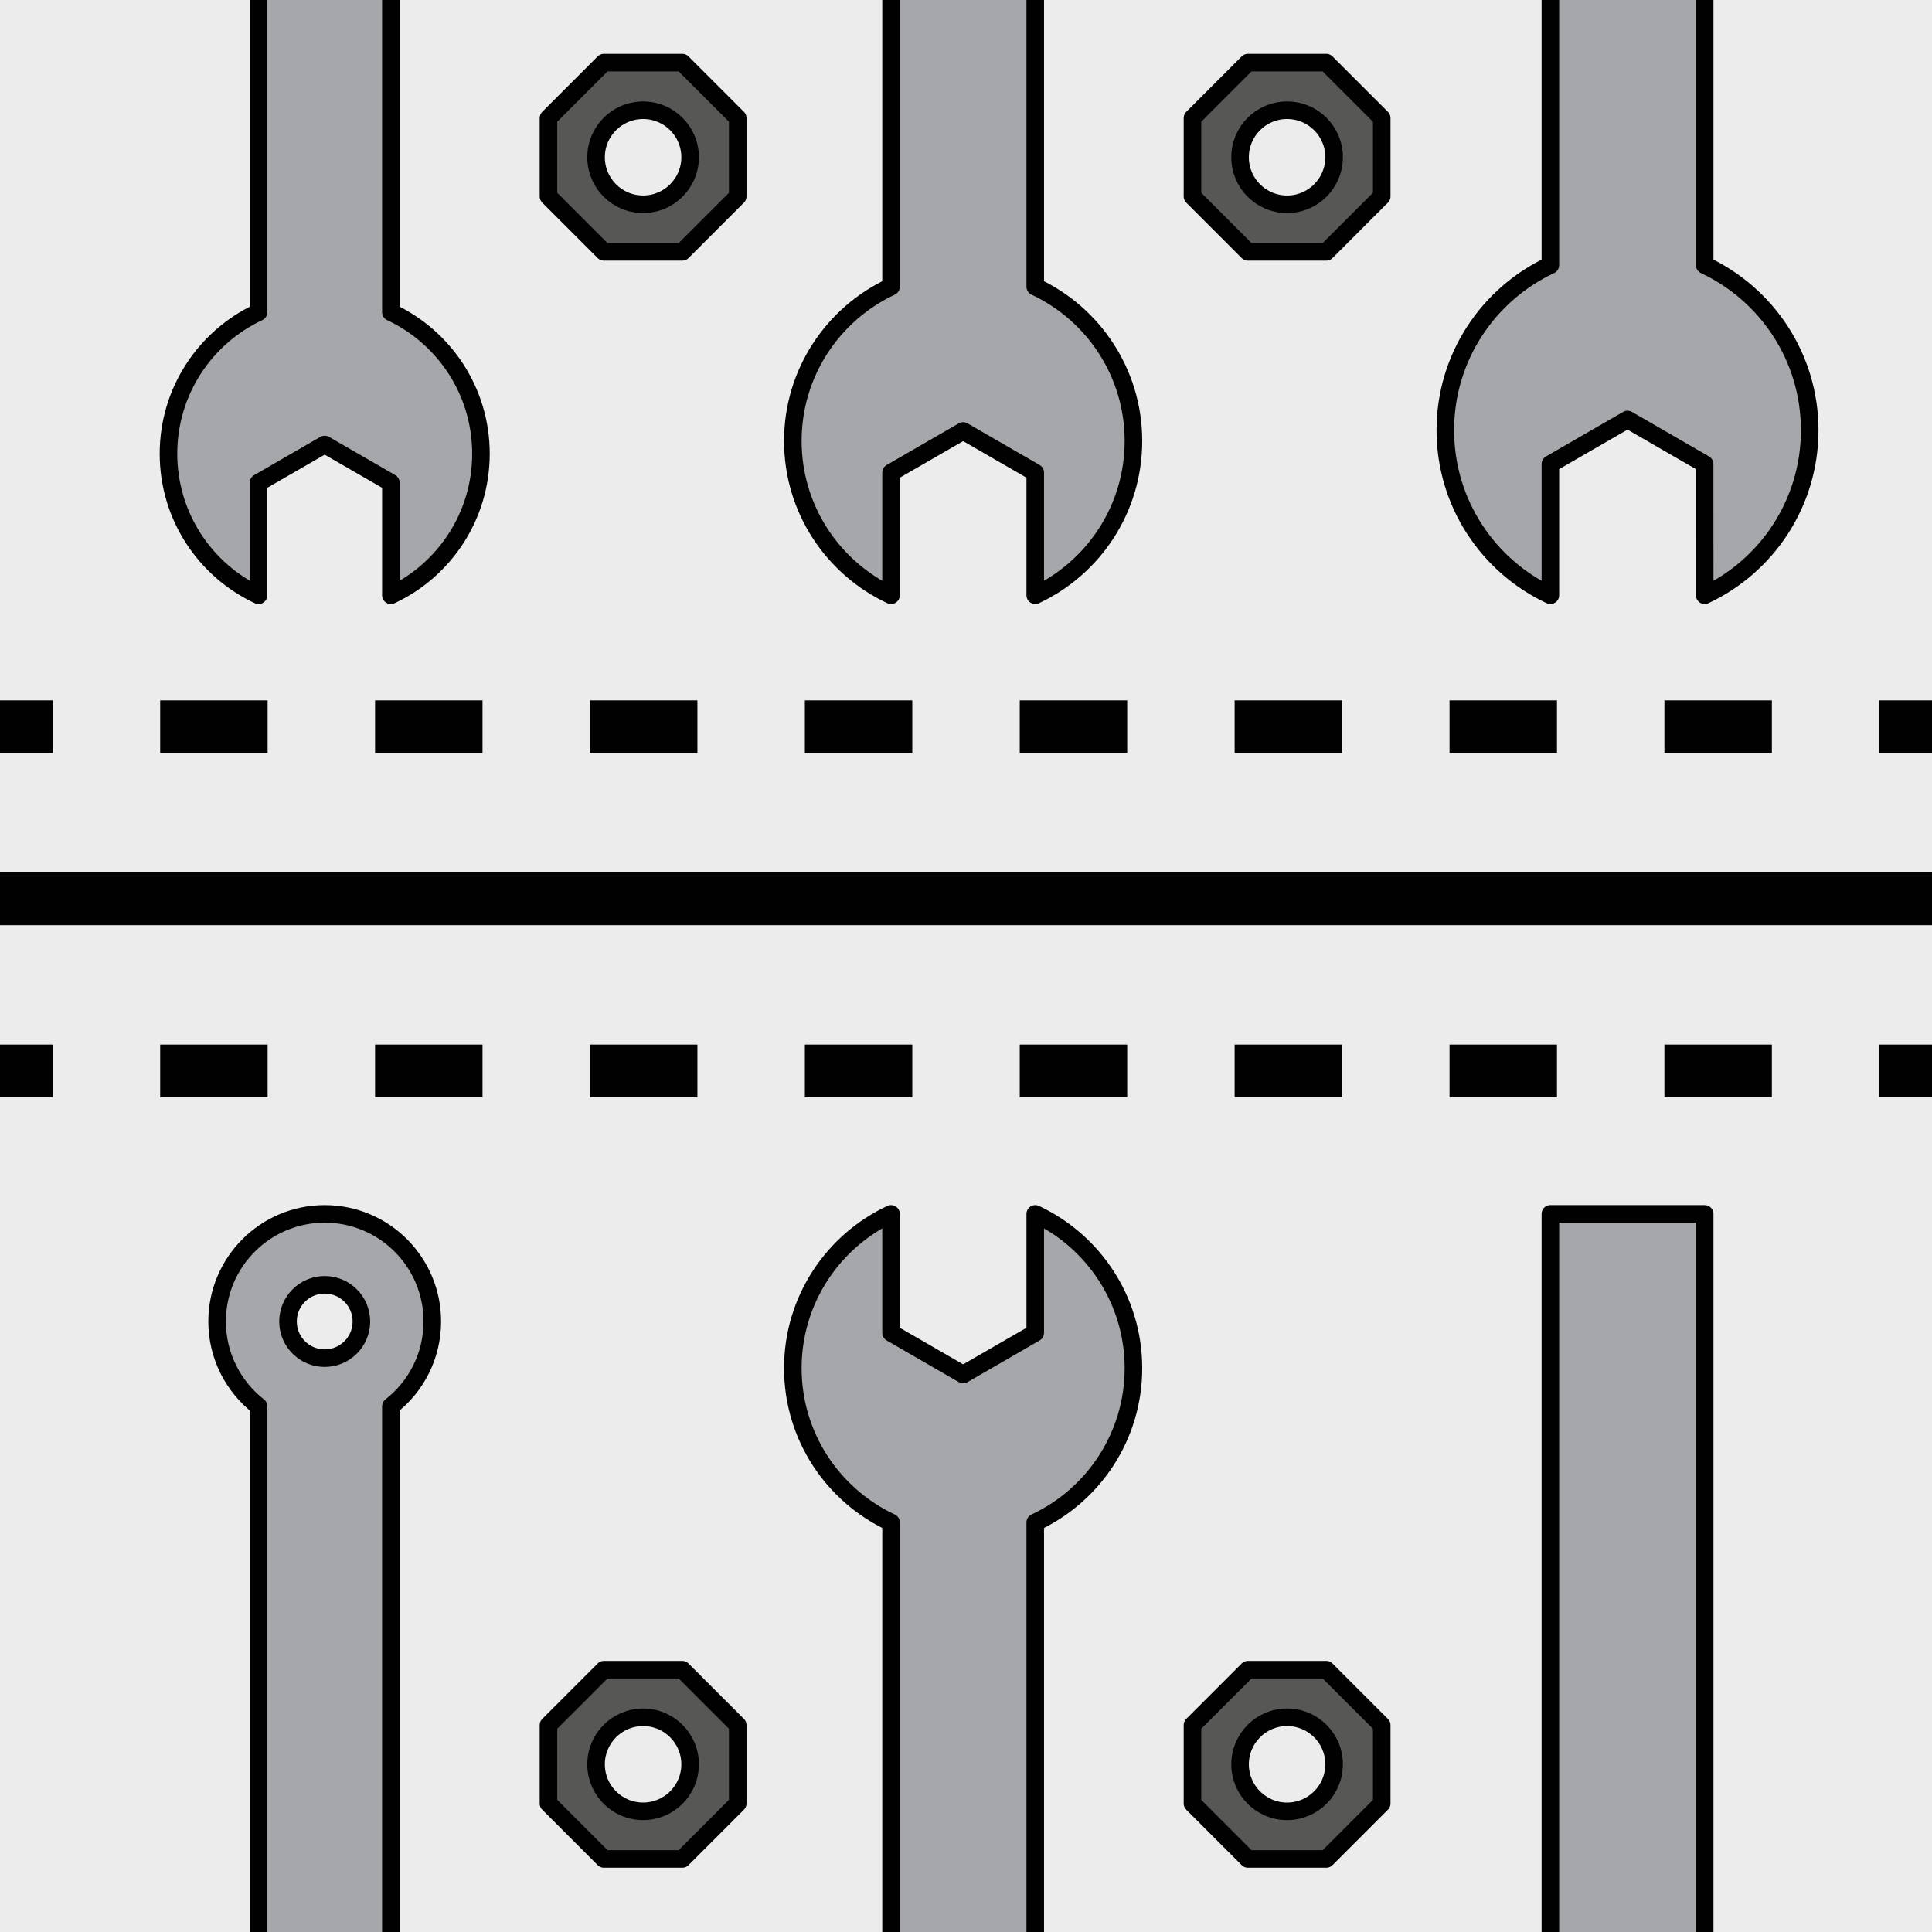 <?xml version="1.0" encoding="utf-8"?>
<!-- Generator: Adobe Illustrator 16.0.0, SVG Export Plug-In . SVG Version: 6.00 Build 0)  -->
<!DOCTYPE svg PUBLIC "-//W3C//DTD SVG 1.1//EN" "http://www.w3.org/Graphics/SVG/1.1/DTD/svg11.dtd">
<svg version="1.1" xmlns="http://www.w3.org/2000/svg" xmlns:xlink="http://www.w3.org/1999/xlink" x="0px" y="0px" width="220px"
	 height="220px" viewBox="0 0 220 220" enable-background="new 0 0 220 220" xml:space="preserve">
<rect x="0" y="0" width="220" height="220" fill="#333333" stroke="none"/>
<g id="bg" display="none">
	<rect x="-1045.836" y="-1881.787" display="inline" fill="#FFFFFF" width="3240.076" height="8444.104"/>
</g>
<g id="Layer_3" display="none">
</g>
<g id="Layer_1">
	<g>
		<defs>
			<rect id="SVGID_261_" x="-600" y="-900" width="220" height="220"/>
		</defs>
		<clipPath id="SVGID_2_">
			<use xlink:href="#SVGID_261_"  overflow="visible"/>
		</clipPath>
	</g>
	<g>
		<defs>
			<rect id="SVGID_269_" x="-300" y="-900" width="220" height="220"/>
		</defs>
		<clipPath id="SVGID_4_">
			<use xlink:href="#SVGID_269_"  overflow="visible"/>
		</clipPath>
	</g>
	<g>
		<defs>
			<rect id="SVGID_313_" y="0" width="220.001" height="220"/>
		</defs>
		<clipPath id="SVGID_6_">
			<use xlink:href="#SVGID_313_"  overflow="visible"/>
		</clipPath>
		<g clip-path="url(#SVGID_6_)">
			<g>
				<rect y="0" fill="#ECECEC" width="220.001" height="220"/>
			</g>
		</g>
		
			<path clip-path="url(#SVGID_6_)" fill="#A5A7AA" stroke="#000100" stroke-width="2" stroke-linecap="round" stroke-linejoin="round" stroke-miterlimit="10" d="
			M101.465,173.363v53.256c-6.604,3.092-11.184,9.794-11.184,17.567c0,7.773,4.58,14.477,11.184,17.567v-4.486v-3.482v-5.995
			l8.209-4.741l8.21,4.741v5.995l0,0v7.969c6.604-3.09,11.182-9.794,11.182-17.567c0-7.773-4.578-14.476-11.182-17.567v-53.256
			c6.604-3.091,11.182-9.792,11.182-17.568c0-7.772-4.578-14.476-11.182-17.568v4.065v3.482v5.999l-8.21,4.741l-8.209-4.741v-5.999
			l0,0v-7.547c-6.604,3.092-11.184,9.795-11.184,17.568C90.281,163.571,94.861,170.272,101.465,173.363z"/>
		
			<path clip-path="url(#SVGID_6_)" fill="#A5A7AA" stroke="#000100" stroke-width="2" stroke-linecap="round" stroke-linejoin="round" stroke-miterlimit="10" d="
			M194.115,228.191v-89.964h-17.571v89.964c-7.063,3.311-11.962,10.479-11.962,18.798c0,8.318,4.898,15.487,11.962,18.793v-14.939
			l8.783-5.074l8.784,5.074l0.004,14.939c7.063-3.306,11.958-10.475,11.958-18.793C206.073,238.67,201.178,231.502,194.115,228.191z
			"/>
		
			<path clip-path="url(#SVGID_6_)" fill="#A5A7AA" stroke="#000100" stroke-width="2" stroke-linecap="round" stroke-linejoin="round" stroke-miterlimit="10" d="
			M19.185,245.637c0,7.133,4.199,13.281,10.254,16.115v-4.112v-3.201v-5.5l7.533-4.35l7.538,4.35v5.5l0,0v7.313
			c6.059-2.834,10.256-8.982,10.256-16.115c0-7.137-4.197-13.282-10.256-16.118v-69.381c2.87-2.243,4.717-5.732,4.717-9.657
			c0-6.771-5.483-12.253-12.255-12.253c-6.761,0-12.25,5.483-12.25,12.253c0,3.925,1.85,7.414,4.717,9.659v69.379
			C23.383,232.354,19.185,238.5,19.185,245.637z M36.972,146.303c2.311,0,4.18,1.87,4.18,4.178c0,2.306-1.869,4.176-4.18,4.176
			c-2.305,0-4.176-1.871-4.176-4.176C32.796,148.172,34.667,146.303,36.972,146.303z"/>
		
			<path clip-path="url(#SVGID_6_)" fill="#A5A7AA" stroke="#000100" stroke-width="2" stroke-linecap="round" stroke-linejoin="round" stroke-miterlimit="10" d="
			M101.465-20.608v53.256c-6.604,3.091-11.184,9.793-11.184,17.567s4.58,14.476,11.184,17.567v-4.486v-3.482v-5.996l8.209-4.741
			l8.21,4.741v5.996l0,0v7.968c6.604-3.091,11.182-9.793,11.182-17.567s-4.578-14.476-11.182-17.567v-53.256
			c6.604-3.091,11.182-9.792,11.182-17.568c0-7.772-4.578-14.476-11.182-17.568v4.065v3.482v5.998l-8.21,4.741l-8.209-4.741v-5.998
			l0,0v-7.548c-6.604,3.093-11.184,9.796-11.184,17.568C90.281-30.4,94.861-23.699,101.465-20.608z"/>
		
			<path clip-path="url(#SVGID_6_)" fill="#A5A7AA" stroke="#000100" stroke-width="2" stroke-linecap="round" stroke-linejoin="round" stroke-miterlimit="10" d="
			M194.115,30.191v-89.964h-17.571v89.964c-7.063,3.311-11.962,10.479-11.962,18.798c0,8.318,4.898,15.487,11.962,18.793V52.843
			l8.783-5.074l8.784,5.074l0.004,14.939c7.063-3.306,11.958-10.475,11.958-18.793C206.073,40.67,201.178,33.502,194.115,30.191z"/>
		
			<path clip-path="url(#SVGID_6_)" fill="#A5A7AA" stroke="#000100" stroke-width="2" stroke-linecap="round" stroke-linejoin="round" stroke-miterlimit="10" d="
			M19.185,51.667c0,7.133,4.199,13.282,10.254,16.115V63.67v-3.2v-5.5l7.533-4.351l7.538,4.351v5.5l0,0v7.313
			c6.059-2.833,10.256-8.982,10.256-16.115c0-7.136-4.197-13.282-10.256-16.118v-69.381c2.87-2.243,4.717-5.732,4.717-9.657
			c0-6.77-5.483-12.254-12.255-12.254c-6.761,0-12.25,5.484-12.25,12.254c0,3.925,1.85,7.414,4.717,9.659v69.379
			C23.383,38.385,19.185,44.531,19.185,51.667z M36.972-47.666c2.311,0,4.18,1.868,4.18,4.177c0,2.306-1.869,4.176-4.18,4.176
			c-2.305,0-4.176-1.87-4.176-4.176C32.796-45.798,34.667-47.666,36.972-47.666z"/>
		
			<path clip-path="url(#SVGID_6_)" fill="#575756" stroke="#000100" stroke-width="2" stroke-linecap="round" stroke-linejoin="round" stroke-miterlimit="10" d="
			M68.767,211.681h8.927l6.312-6.313v-8.926l-6.312-6.312h-8.927l-6.312,6.312v8.926L68.767,211.681z M73.23,195.551
			c2.957,0,5.354,2.398,5.354,5.355c0,2.957-2.397,5.354-5.354,5.354c-2.958,0-5.355-2.397-5.355-5.354
			C67.875,197.949,70.272,195.551,73.23,195.551z"/>
		
			<path clip-path="url(#SVGID_6_)" fill="#575756" stroke="#000100" stroke-width="2" stroke-linecap="round" stroke-linejoin="round" stroke-miterlimit="10" d="
			M142.1,211.681h8.927l6.312-6.313v-8.926l-6.312-6.312H142.1l-6.312,6.312v8.926L142.1,211.681z M146.563,195.55
			c2.957,0,5.354,2.397,5.354,5.356c0,2.957-2.397,5.355-5.354,5.355c-2.958,0-5.355-2.398-5.355-5.355
			C141.208,197.948,143.606,195.55,146.563,195.55z"/>
		
			<path clip-path="url(#SVGID_6_)" fill="#575756" stroke="#000100" stroke-width="2" stroke-linecap="round" stroke-linejoin="round" stroke-miterlimit="10" d="
			M68.767,28.681h8.927l6.312-6.313v-8.926l-6.312-6.312h-8.927l-6.312,6.312v8.926L68.767,28.681z M73.23,12.551
			c2.957,0,5.354,2.398,5.354,5.355c0,2.957-2.397,5.354-5.354,5.354c-2.958,0-5.355-2.397-5.355-5.354
			C67.875,14.949,70.272,12.551,73.23,12.551z"/>
		
			<path clip-path="url(#SVGID_6_)" fill="#575756" stroke="#000100" stroke-width="2" stroke-linecap="round" stroke-linejoin="round" stroke-miterlimit="10" d="
			M142.1,28.681h8.927l6.312-6.313v-8.926l-6.312-6.312H142.1l-6.312,6.312v8.926L142.1,28.681z M146.563,12.551
			c2.957,0,5.354,2.397,5.354,5.355c0,2.957-2.397,5.355-5.354,5.355c-2.958,0-5.355-2.398-5.355-5.355
			C141.208,14.948,143.606,12.551,146.563,12.551z"/>
		<g clip-path="url(#SVGID_6_)">
			<g>
				<line fill="none" stroke="#000100" stroke-width="6" stroke-miterlimit="10" x1="220" y1="121.947" x2="214" y2="121.947"/>
				
					<line fill="none" stroke="#000100" stroke-width="6" stroke-miterlimit="10" stroke-dasharray="12.235,12.235" x1="201.765" y1="121.947" x2="12.118" y2="121.947"/>
				<line fill="none" stroke="#000100" stroke-width="6" stroke-miterlimit="10" x1="6" y1="121.947" x2="0" y2="121.947"/>
			</g>
		</g>
		<g clip-path="url(#SVGID_6_)">
			<g>
				<line fill="none" stroke="#000100" stroke-width="6" stroke-miterlimit="10" x1="220" y1="82.755" x2="214" y2="82.755"/>
				
					<line fill="none" stroke="#000100" stroke-width="6" stroke-miterlimit="10" stroke-dasharray="12.235,12.235" x1="201.765" y1="82.755" x2="12.118" y2="82.755"/>
				<line fill="none" stroke="#000100" stroke-width="6" stroke-miterlimit="10" x1="6" y1="82.755" x2="0" y2="82.755"/>
			</g>
		</g>
		
			<line clip-path="url(#SVGID_6_)" fill="none" stroke="#000100" stroke-width="6" stroke-miterlimit="10" x1="220" y1="102.352" x2="0" y2="102.352"/>
	</g>
</g>
</svg>
